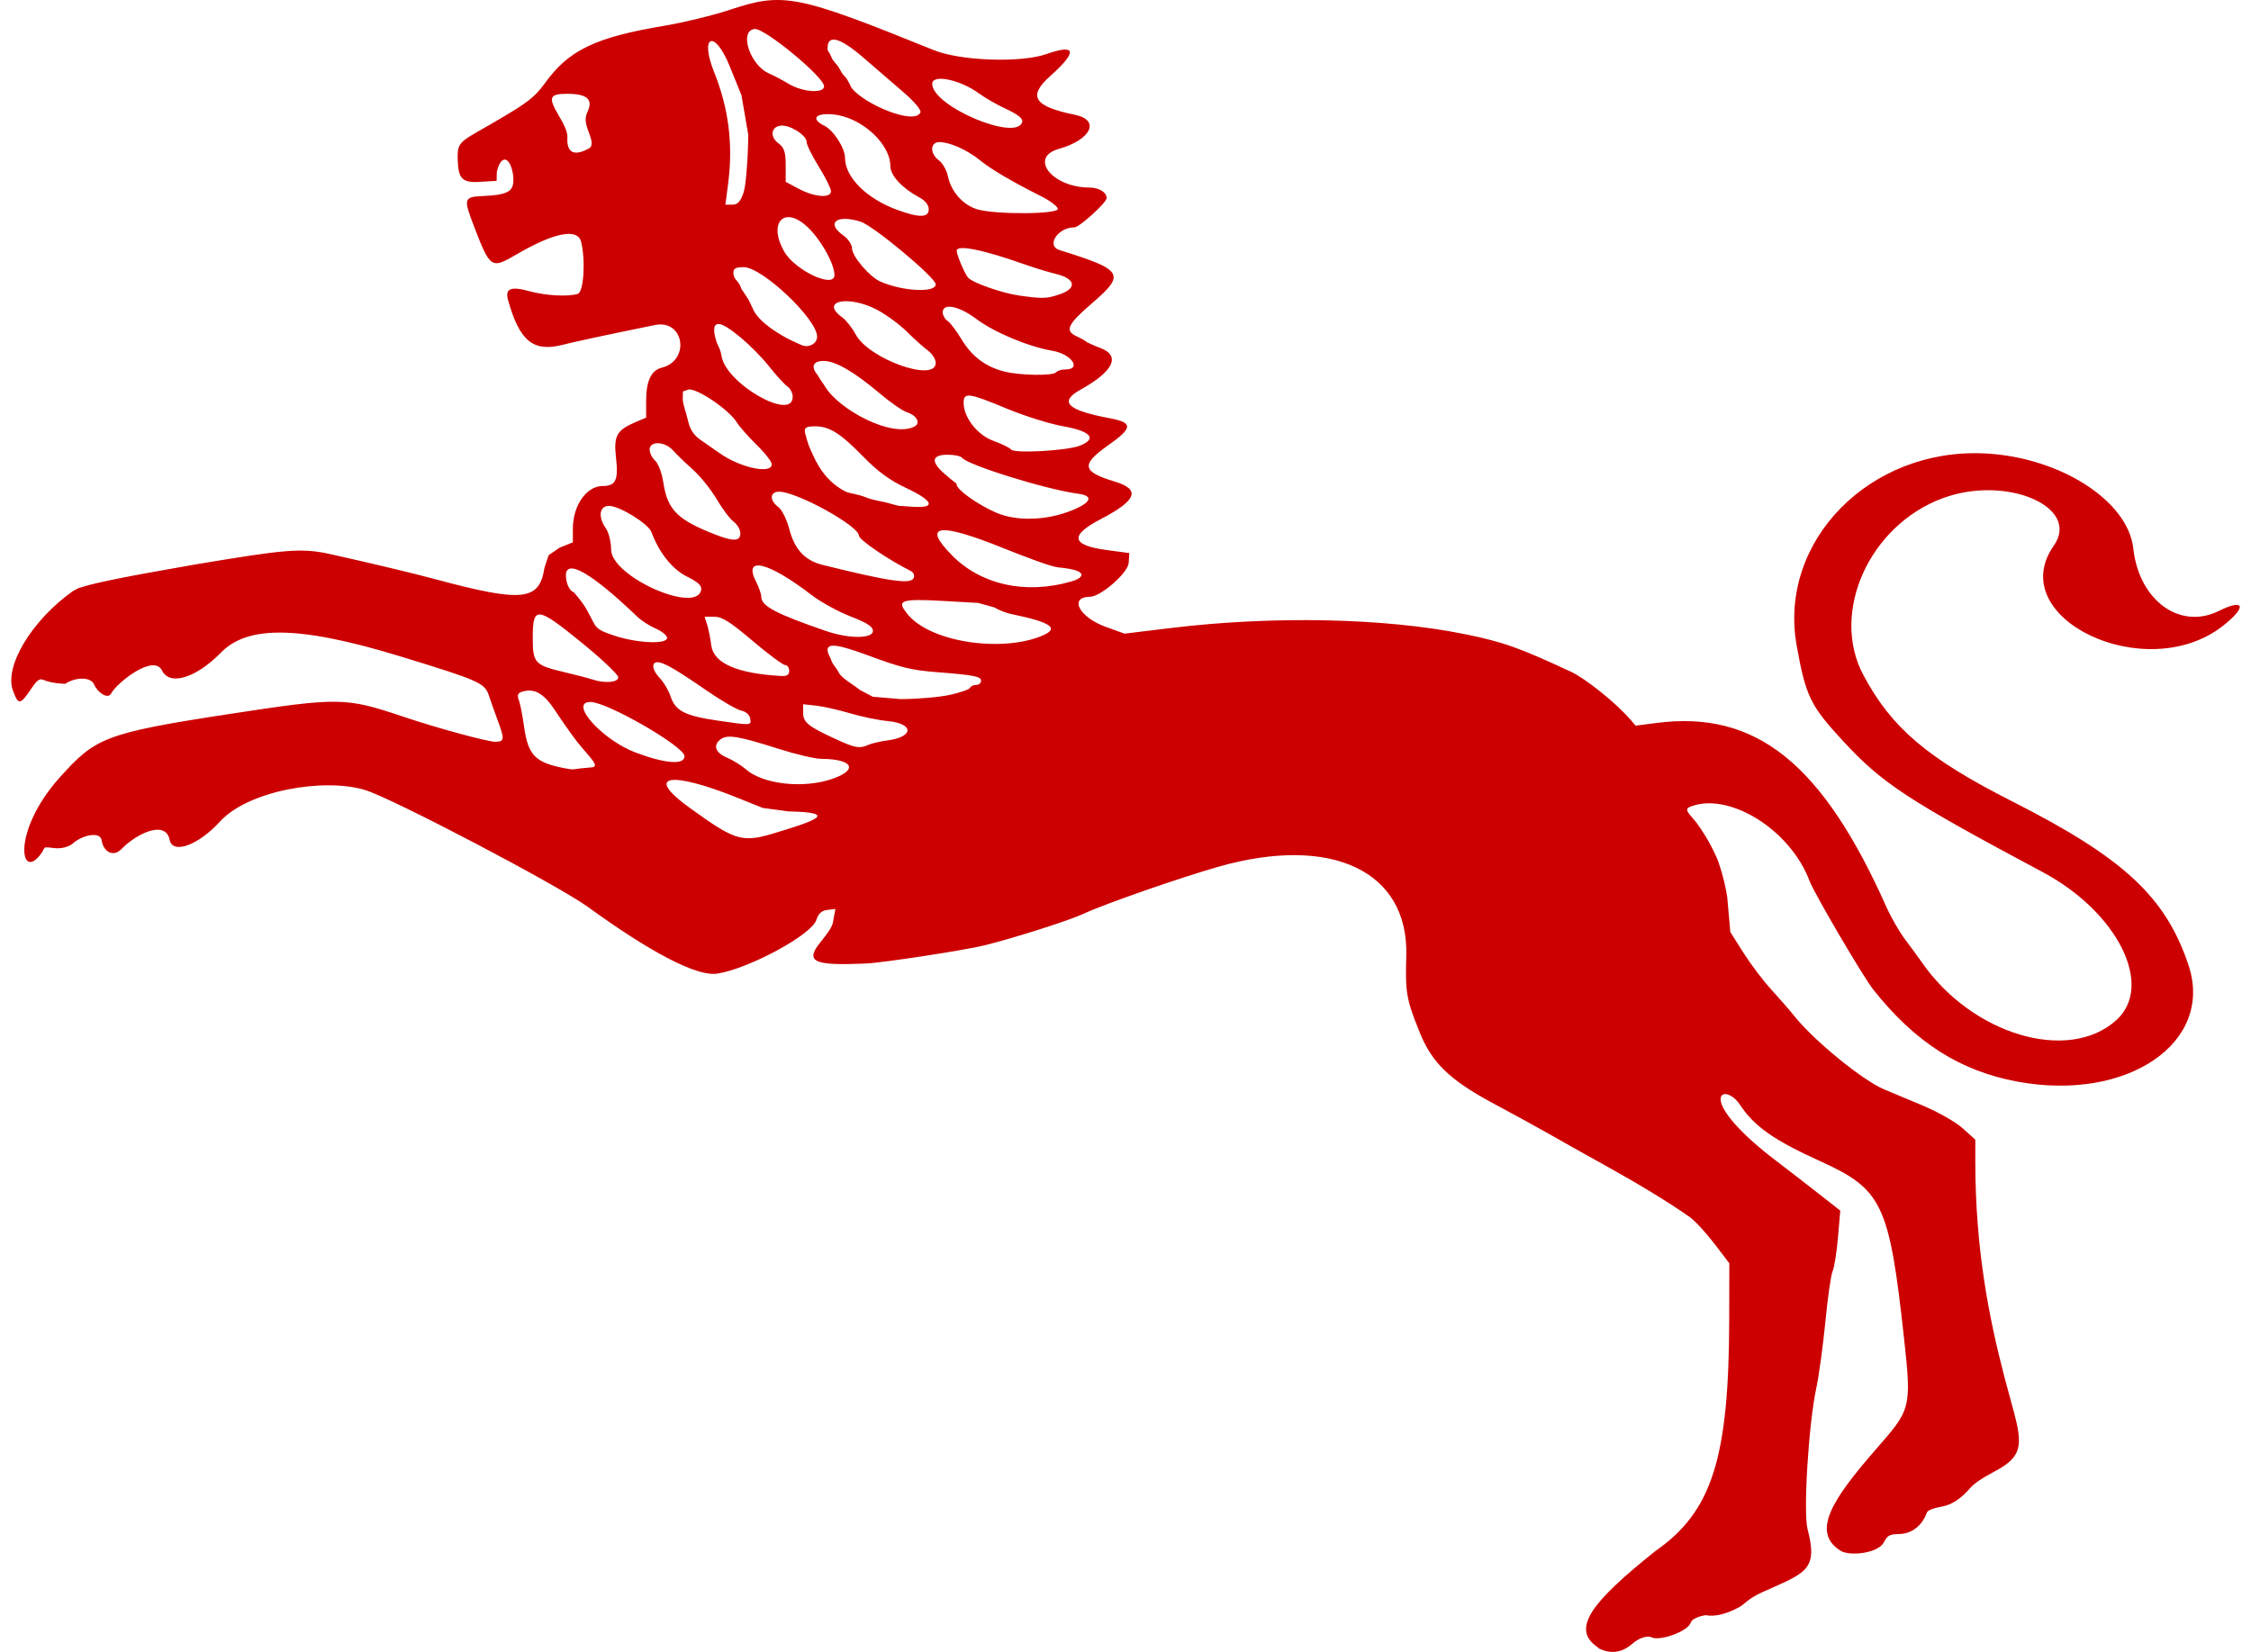<?xml version="1.0" encoding="UTF-8"?>
<svg width="583.64" height="428.37" version="1.1" viewBox="0 0 583.64 428.37" xmlns="http://www.w3.org/2000/svg"><path d="m414 426.98c-6.651-4.709-1.205-11.694 15.327-24.858 14.548-10.155 18.946-23.979 19.023-59.797l0.032-14.739-3.943-5.159c-2.169-2.837-5.018-5.912-6.332-6.833-5.538-3.881-12.925-8.39-21.834-13.329-5.224-2.896-11.736-6.55-14.472-8.12-2.736-1.57-9.204-5.117-14.373-7.881-11.518-6.16-16.163-10.635-19.377-18.663-3.438-8.585-3.698-10.089-3.428-19.793 0.611-21.946-19.413-31.408-48.755-23.037-10.08 2.876-29.647 9.699-34.824 12.144-3.609 1.704-17.623 6.184-25.626 8.192-5.089 1.276-26.474 4.561-30.906 4.747-11.688 0.489-15.374-0.062-12.886-4.033 0.992-1.585 3.963-4.615 4.322-6.566l0.653-3.547-2.096 0.248c-1.493 0.176-2.313 0.934-2.851 2.633-1.204 3.805-17.52 12.629-25.683 13.889-5.196 0.802-16.952-5.261-33.566-17.314-7.753-5.624-50.467-28.043-57.694-30.282-10.51-3.255-30.308 0.059-37.691 8.171-5.519 6.062-12.259 8.622-13.042 4.726-1.071-5.326-8.721-1.488-12.392 2.314-2.363 2.447-4.837 0.577-5.226-2.176-0.346-2.452-5.119-1.335-7.507 0.829-0.897 0.813-2.902 1.381-4.546 1.198-3.625-0.403-2.394-0.354-3.52 1.242-5.576 7.906-7.91-5.596 4.778-19.667 9.136-10.132 11.42-11.399 43.655-16.327 28.868-4.413 30.307-4.391 45.442 0.693 8.681 2.916 21.718 6.467 23.742 6.467 2.399 0 2.473-0.625 0.646-5.527-0.755-2.027-1.787-4.94-2.295-6.474-1.074-3.248-2.536-3.893-22.998-10.155-27.861-8.526-40.006-7.579-46.515-0.925-6.309 6.449-13.232 8.725-15.247 4.588-2.135-4.384-11.718 3.181-13.209 6.012-0.788 1.496-3.45-0.195-4.372-2.351-0.947-2.212-5.203-1.817-7.491-0.191 0 0-3.457-0.06-5.695-1.036-1.499-0.654-2.461 1.448-4.072 3.672-2.282 3.151-2.66 2.069-3.779-0.842-2.369-6.165 4.735-18.191 15.508-25.838l1.474-0.783 1.745-0.516c6.214-1.839 24.093-4.785 28.323-5.582 23.079-3.843 27.585-4.42 35.24-2.708 11.075 2.476 21.541 4.977 27.136 6.483 22.685 6.106 27.076 5.649 28.364-2.952l1.091-3.261 2.883-1.972 3.392-1.351v-3.576c0-5.987 3.541-11.042 7.735-11.042 3.381 0 4.112-1.541 3.457-7.286-0.66-5.786 0.148-7.214 5.313-9.39l2.49-1.049v-4.368c0-5.083 1.311-7.903 3.982-8.564 7.54-1.866 5.888-12.634-1.7-11.085-12.958 2.647-20.634 4.293-23.991 5.144-7.595 1.925-11.131-1.001-14.105-11.674-0.81-2.905 0.759-3.564 5.419-2.275 4.316 1.194 10.117 1.524 12.683 0.722 1.525-0.477 2.05-8.639 0.865-13.463-0.9-3.665-7.012-2.47-16.86 3.294-6.446 3.773-6.737 3.577-10.931-7.373-2.64-6.896-2.754-7.598 1.994-7.808 7.278-0.321 8.531-1.254 8.173-5.289-0.685-5.051-3.171-5.693-4.243-0.996l-0.05 2.326-4.475 0.276c-4.574 0.283-5.461-1.035-5.608-5.679-0.17-5.362 0.617-4.505 11.995-11.298 5.371-3.206 7.97-4.917 10.507-8.475 6.22-8.724 13.071-12.03 31.229-15.069 4.926-0.824 12.443-2.657 16.703-4.072 14.034-4.661 17.349-4.009 53.035 10.434 6.885 2.786 22.524 3.333 29.129 1.018 7.775-2.725 8.153-0.675 1.044 5.671-5.933 5.297-4.29 7.879 6.407 10.074 6.622 1.359 4.189 6.469-4.209 8.838-7.857 2.216-1.707 9.994 7.926 10.023 2.514 0.007 4.478 1.214 4.478 2.75 0 1.152-7.073 7.574-8.343 7.574-4.349 0-7.44 4.79-3.815 5.912 16.45 5.096 17.141 6.213 8.477 13.671-6.536 5.626-7.277 7.236-4.008 8.711 0.995 0.449 2.013 1.016 2.261 1.26 0.249 0.244 1.979 1.028 3.844 1.742 5.296 2.027 3.367 6.049-5.173 10.788-5.732 3.181-3.511 5.331 7.681 7.436 5.957 1.12 5.863 2.499-0.473 6.956-7.167 5.041-6.86 6.875 1.574 9.414 6.876 2.07 5.856 4.866-3.562 9.775-8.154 4.25-7.642 6.778 1.625 8.021l5.791 0.776-0.156 2.54c-0.158 2.578-7.21 8.752-10.04 8.789-5.556 0.073-2.788 5.325 4.117 7.814l4.849 1.747 11.921-1.451c26.377-3.21 55.361-2.629 76.002 1.523 10.143 2.04 14.338 3.521 27.868 9.835 3.81 1.778 11.684 8.112 15.303 12.311l1.42 1.647 5.364-0.698c25.816-3.36 43.03 10.414 59.664 47.732 1.202 2.697 3.404 6.511 4.893 8.475 1.489 1.964 3.394 4.566 4.234 5.782 13.006 18.83 38.02 26.307 50.466 15.083 9.885-8.915 0.405-27.995-19.077-38.399-35.373-18.888-41.649-23.02-51.971-34.212-8.288-8.985-9.508-11.526-11.834-24.646-4.782-26.977 19.006-51.2 48.824-49.714 19.481 0.971 37.122 12.274 38.475 24.655 1.474 13.472 12.087 21.207 22.203 16.181 6.759-3.357 7.293-0.974 0.893 3.983-19.974 15.472-56.86-2.165-43.712-20.902 7.095-10.112-12.425-18.416-28.868-12.283-19.03 7.099-29.124 29.637-20.517 45.816 7.296 13.712 16.611 21.628 38.531 32.74 28.954 14.678 39.826 24.759 45.761 42.432 6.765 20.145-15.819 35.561-44.35 30.277-14.878-2.757-26.526-10.199-37.364-23.871-2.635-3.324-15.326-24.958-16.512-28.145-5.013-13.478-21.332-23.466-31.263-19.136-1.392 0.758 0.56 2.142 2.123 4.26 1.062 1.438 3.189 4.609 5.056 8.776 0.486 1.085 1.888 5.123 2.72 10.141l0.814 9.181 3.392 5.364c1.866 2.95 5.065 7.19 7.11 9.421 2.045 2.231 4.926 5.547 6.402 7.37 5.046 6.228 17.576 16.406 22.959 18.648 1.319 0.549 5.714 2.386 9.768 4.083 4.205 1.76 8.77 4.346 10.629 6.022l3.257 2.938v5.5c0 22.776 3.514 40.565 7.554 56.053 3.877 14.864 6.431 19.088-0.943 23.577-1.895 1.153-6.045 3.055-7.848 5.122-2.471 2.833-4.783 4.427-7.557 4.922-3.564 0.635-3.747 1.495-3.747 1.495-0.85 2.447-3.109 5.496-7.168 5.594-2.411 0.058-3.01 0.239-3.987 2.145-1.464 2.856-8.891 3.697-11.275 2.177-7.638-4.869-2.086-13.314 9.143-26.216 9.092-10.445 9.379-10.443 7.32-29.153-3.802-34.552-5.605-38.338-21.743-45.656-12.003-5.442-17.068-9.01-20.784-14.645-1.875-2.843-4.995-3.723-4.995-1.41 0 3.037 5.471 9.167 13.967 15.649 3.453 2.635 8.703 6.694 11.667 9.019l5.389 4.229-0.604 6.999c-0.332 3.849-0.951 7.75-1.376 8.668-0.425 0.918-1.27 6.809-1.879 13.092-0.608 6.283-1.676 14.075-2.374 17.32-1.992 9.264-3.398 32.165-2.243 36.55 2.822 10.721-0.641 11.316-11.631 16.262-3.876 1.744-4.575 3.076-6.068 3.908-2.884 1.608-6.245 2.639-8.722 2.099 0 0-3.401 0.487-3.862 1.923-0.753 2.347-8.338 5.019-10.356 3.743 0 0-1.972-0.701-4.917 1.843-3.279 2.833-6.443 2.186-8.547 1.122zm-213.88-210.73c11.281-3.389 17.663-5.563 4.348-5.84l-6.693-0.898-7.076-2.836c-16.167-6.479-24.374-6.163-11.621 2.992 10.927 7.844 13.032 8.987 21.041 6.581zm15.729-14.289c6.798-2.374 5.252-5.147-2.884-5.175-1.628-4e-3 -6.649-1.185-11.159-2.621-10.16-3.235-13.071-3.735-14.823-2.55-2.216 1.499-1.59 3.551 1.479 4.844 1.561 0.658 3.784 2.027 4.94 3.044 4.443 3.906 14.994 5.061 22.448 2.457zm-62.367-2.978c2.288-0.215-1.029-3.008-3.873-6.669-1.4-1.802-3.903-5.355-5.562-7.896-3.039-4.653-5.465-6.052-8.727-5.032-1.047 0.327-1.278 0.925-0.814 2.106 0.356 0.907 0.976 4.019 1.377 6.916 1.027 7.416 2.847 9.305 10.391 10.789 2.809 0.552 2.472 0.231 4.089 0.079zm24-2.893c0-2.497-20.048-14.054-24.378-14.054-5.776 0 3.022 9.85 11.715 13.116 7.712 2.898 12.664 3.264 12.664 0.938zm47.726-2.959c0.864-0.383 3.056-0.889 4.872-1.125 6.901-0.895 6.963-4.357 0.09-5.021-2.452-0.237-6.864-1.147-9.804-2.024-2.94-0.876-6.873-1.762-8.738-1.969l-3.392-0.375v2.174c0 2.507 1.268 3.554 8.141 6.726 5.382 2.484 6.435 2.676 8.832 1.613zm-30.703-6.827c-0.17-0.959-1.116-1.792-2.301-2.027-1.107-0.219-5.139-2.554-8.961-5.189-8.037-5.541-11.188-7.358-12.771-7.365-1.699-8e-3 -1.361 2.103 0.675 4.213 0.993 1.029 2.23 3.155 2.749 4.724 1.208 3.655 3.72 4.955 11.916 6.165 9.075 1.34 9.024 1.343 8.693-0.521zm51.714-6.099c2.732-0.592 5.106-1.417 5.277-1.834 0.17-0.416 0.886-0.757 1.591-0.757 0.705 0 1.282-0.482 1.282-1.072 0-1.13-1.861-1.493-11.524-2.245-6.44-0.501-9.182-1.164-17.392-4.201-8.19-3.029-10.883-3.4-10.883-1.497 0 0.818 0.705 1.839 0.904 2.455 0.476 1.472 1.209 1.812 1.996 3.349 0.787 1.538 3.899 3.183 5.464 4.5l3.354 1.774 7.229 0.613c4.255-4e-3 9.972-0.493 12.706-1.086zm-85.922-4.579c0-0.688-4.231-4.699-9.403-8.913-11.685-9.52-12.759-9.635-12.759-1.368 0 6.667 0.447 7.139 8.56 9.05 2.755 0.649 5.822 1.45 6.817 1.781 3.301 1.097 6.784 0.814 6.784-0.55zm44.321-1.697c0-0.811-0.47-1.474-1.045-1.474-0.575 0-4.367-2.819-8.428-6.264-5.819-4.937-7.92-6.264-9.916-6.264h-2.532l0.644 2.027c0.354 1.115 0.845 3.566 1.091 5.447 0.6 4.599 6.752 7.274 18.151 7.893 1.477 0.08 2.035-0.294 2.035-1.363zm65.012-8.842c5.164-2.006 3.738-3.548-7.6-5.898-0.748-0.155-2.642-0.746-4.156-1.658l-4.194-1.175-9.337-0.535c-11.35-0.65-11.678 0.05-9.228 3.209 5.799 7.483 24.082 10.109 34.517 6.056zm-96.671 0.333c0-0.627-1.301-1.705-2.892-2.395-1.59-0.69-3.727-2.055-4.749-3.033-11.913-11.403-18.592-15.258-18.592-10.735 0 1.267 0.55 3.784 2.092 4.356 2.01 2.402 2.457 3.003 3.452 4.752 2.457 4.317 1.511 4.705 7.233 6.54 5.978 1.918 13.456 2.204 13.456 0.516zm53.369-1.824c0-1.106-1.501-2.074-5.833-3.76-3.208-1.249-7.767-3.758-10.13-5.577-11.166-8.594-17.802-10.181-14.338-3.431 0.746 1.455 1.357 3.211 1.357 3.901 0 2.43 3.666 4.377 16.735 8.887 5.982 2.064 12.212 2.054 12.212-0.021zm-44.52-10.67c0.183-1.061-0.848-2.014-3.678-3.401-3.766-1.845-7.29-6.255-9.212-11.529-0.794-2.177-8.286-6.811-11.013-6.811-2.534 0-2.909 2.853-0.774 5.896 0.711 1.013 1.307 3.469 1.325 5.457 0.062 6.993 22.235 16.856 23.352 10.388zm96.141-2.197c3.118-0.918 4.514-2.875-3.542-3.591-1.685-0.15-8.045-2.491-14.177-4.963-16.891-6.812-21.327-6.188-13.35 1.878 7.372 7.455 18.886 10.265 31.069 6.677zm-41.058-0.825c0.306-0.65-0.011-1.465-0.707-1.814-5.923-2.976-13.474-8.116-13.474-9.172 0-2.527-16.127-11.417-20.71-11.417-2.421 0-2.541 2.25-0.211 3.968 0.931 0.687 2.218 3.263 2.859 5.726 1.388 5.328 4.037 8.156 8.732 9.318 17.271 4.277 22.722 5.063 23.511 3.392zm-44.933-11.603c0-0.951-0.777-2.301-1.726-3.001-0.949-0.7-2.933-3.332-4.409-5.848-1.476-2.517-4.261-5.981-6.189-7.698-1.928-1.717-4.237-3.945-5.131-4.952-2.116-2.383-6.064-2.533-6.064-0.23 0 0.88 0.652 2.187 1.449 2.905 0.797 0.718 1.738 3.231 2.092 5.585 1.077 7.172 3.66 9.752 13.635 13.616 4.61 1.786 6.34 1.683 6.34-0.379zm85.93-5.936c5.099-2.048 5.762-3.812 1.631-4.339-8.01-1.023-28.644-7.421-30.093-9.33-0.324-0.427-1.99-0.777-3.701-0.777-4.019 0-4.532 1.654-0.999 4.79 3.313 2.941 3.313 2.488 3.313 2.941 0 1.332 5.534 5.265 10.267 7.297 5.329 2.288 13.001 2.059 19.58-0.583zm-37.084-1.76c0-0.846-2.089-2.296-5.842-4.055-4.141-1.941-7.291-4.217-10.818-7.818-6.318-6.452-9.039-8.183-12.86-8.183-3.365 0-2.775 0.883-2.047 3.538 0.446 1.628 1.016 2.701 1.417 3.622 2.099 4.827 4.97 7.934 8.634 9.79 0.788 0.399 3.283 0.663 5.234 1.474 1.95 0.811 4.64 1.11 5.79 1.474 1.234 0.391 2.803 0.737 2.803 0.737 2.011 0.023 7.689 0.894 7.689-0.58zm-40.704-10.211c0-0.666-1.737-2.904-3.861-4.975-2.123-2.07-4.456-4.714-5.183-5.875-2.019-3.223-9.773-8.575-12.424-8.575l-1.557 0.537-0.054 1.858c-0.039 1.35 0.975 3.868 1.353 5.667 0.476 2.27 1.484 3.819 3.291 5.058 1.433 0.982 3.663 2.535 4.956 3.451 5.314 3.765 13.479 5.494 13.479 2.853zm79.847-4.811c4.622-1.806 2.95-3.762-4.317-5.052-3.482-0.618-10.089-2.691-14.682-4.606-9.742-4.063-11.099-4.247-11.099-1.504 0 3.865 3.558 8.4 7.785 9.924 2.144 0.773 4.177 1.771 4.516 2.219 0.822 1.083 14.434 0.333 17.796-0.981zm-42.854-4.971c1.684-0.869 0.644-2.872-1.918-3.693-1.132-0.363-4.297-2.552-7.034-4.864-6.732-5.688-11.514-8.456-14.607-8.456-2.854 0-3.315 1.578-1.51 3.709 0.746 1.343 1.28 1.913 2.002 3.086 3.59 5.83 17.195 13.248 23.067 10.218zm-31.565-7.711c0-0.964-0.596-2.155-1.325-2.648-0.729-0.493-2.821-2.772-4.65-5.065-4.287-5.374-11.142-11.171-13.213-11.171-1.757 0-1.152 2.537-0.739 4.04 0.483 1.758 1.149 2.17 1.48 4.281 1.116 7.125 18.446 17.048 18.446 10.562zm68.293-6.354c0.307-0.405 1.376-0.737 2.375-0.737 4.369 0 1.669-3.98-3.279-4.834-6.364-1.098-15.148-4.784-19.895-8.349-4.417-3.317-8.598-4.118-8.598-1.647 0 0.761 0.571 1.77 1.269 2.242 0.698 0.472 2.358 2.671 3.688 4.887 2.645 4.404 6.418 7.173 11.325 8.309 4.206 0.974 12.413 1.054 13.116 0.129zm-31.208-2.446c0-0.94-0.916-2.383-2.035-3.206-1.119-0.823-3.535-2.993-5.369-4.822-1.833-1.829-5.261-4.366-7.618-5.637-7.418-4.003-15.182-2.488-9.284 1.811 1.06 0.772 2.653 2.775 3.541 4.451 3.388 6.393 20.764 12.588 20.764 7.404zm-30.755-6.825c0-4.527-14.232-17.997-19.015-17.997-2.092 0-2.694 0.33-2.694 1.474 0 0.811 0.423 1.542 0.725 1.865 1.142 1.221 1.324 2.236 1.324 2.236l1.424 2.149c0.486 0.606 1.02 1.933 1.747 3.418 1.636 3.338 6.953 6.457 9.632 7.77 1.495 0.733 2.787 1.274 2.787 1.274 1.795 0.821 4.07-0.237 4.07-2.191zm62.959-10.98c4.511-1.536 4.036-4.037-0.999-5.252-1.99-0.48-5.653-1.595-8.141-2.478-10.837-3.845-17.65-5.208-17.626-3.525 0.016 1.083 1.972 5.712 2.922 6.916 1.044 1.323 8.862 4.073 13.335 4.691 6.184 0.855 7.046 0.826 10.508-0.353zm-32.206-2.562c0-1.74-16.193-15.238-19.517-16.268-6.206-1.922-9.021 0.333-4.454 3.568 1.244 0.881 2.261 2.384 2.261 3.339 0 2.078 4.559 7.423 7.381 8.654 5.812 2.534 14.328 2.954 14.328 0.706zm-26.245-2.428c-0.045-3.147-3.926-9.812-7.509-12.898-5.87-5.053-9.671-0.288-5.493 6.885 2.864 4.917 13.054 9.628 13.001 6.012zm24.435-17.051c0-1.095-0.918-2.248-2.436-3.058-4.411-2.354-7.514-5.696-7.514-8.089 0-5.907-7.588-12.77-14.857-13.438-4.633-0.425-5.854 1.166-2.254 2.938 2.367 1.165 5.352 5.79 5.352 8.292 0 5.092 5.619 10.662 13.711 13.587 5.613 2.03 8 1.961 8-0.232zm33.468-0.083c0-0.607-1.933-2.076-4.297-3.265-7.638-3.841-13.005-7.002-15.918-9.375-3.268-2.661-7.795-4.681-10.493-4.681-2.441 0-2.51 2.972-0.111 4.742 0.959 0.707 2.011 2.575 2.337 4.15 0.831 4.006 4 7.528 7.71 8.569 4.863 1.365 20.772 1.256 20.772-0.141zm-81.478-4.239c0.589-1.723 1.138-8.438 1.222-14.923l-1.767-10.326-3.062-7.539c-3.953-9.733-7.838-7.969-4.037 1.518 3.808 9.505 4.968 18.791 3.628 29.061l-0.697 5.343h1.821c1.372 0 2.086-0.773 2.892-3.132zm22.665-0.368c-0.01-0.709-1.434-3.568-3.166-6.353-1.732-2.785-3.149-5.663-3.149-6.395 0-1.758-4.374-4.51-6.731-4.235-2.527 0.295-2.838 2.919-0.545 4.609 1.459 1.076 1.849 2.268 1.849 5.66v4.297l3.392 1.81c4.11 2.193 8.375 2.503 8.35 0.607zm-62.849-11.026c0.307-0.162 1.476-0.607 0.216-3.786-1.162-2.932-1.253-4.146-0.442-5.896 1.444-3.116-0.217-4.533-5.311-4.533-4.66 0-5.003 0.912-2.151 5.722 0.995 1.678 2.292 4.014 2.197 5.584-0.233 3.839 1.584 4.968 5.336 2.991zm112.44-6.973c0.192-0.824-1.158-1.904-4.062-3.251-2.392-1.11-5.571-2.92-7.063-4.021-4.939-3.647-12.212-5.166-12.212-2.551 0 5.845 22.097 15.147 23.337 9.823zm-26.405-2.394c0.294-0.625-1.577-2.833-4.628-5.465-2.817-2.429-7.464-6.434-10.328-8.901-5.918-5.098-9.113-5.926-9.113-2.364 0 1.166 0 0 1.103 2.623 0.314 0.748 1.374 1.757 1.631 2.163 0.859 1.355 0.816 1.66 1.789 2.674 0.973 1.013 1.363 2.467 1.789 3.003 3.291 4.141 16.179 9.618 17.758 6.266zm-24.973-6.789c0-2.399-15.384-15.111-17.988-14.863-4.168 0.396-1.249 9.408 3.738 11.542 1.121 0.48 3.422 1.694 5.113 2.699 3.627 2.156 9.138 2.531 9.138 0.622z" style="fill:#c00;stroke-width:.816"/></svg>

